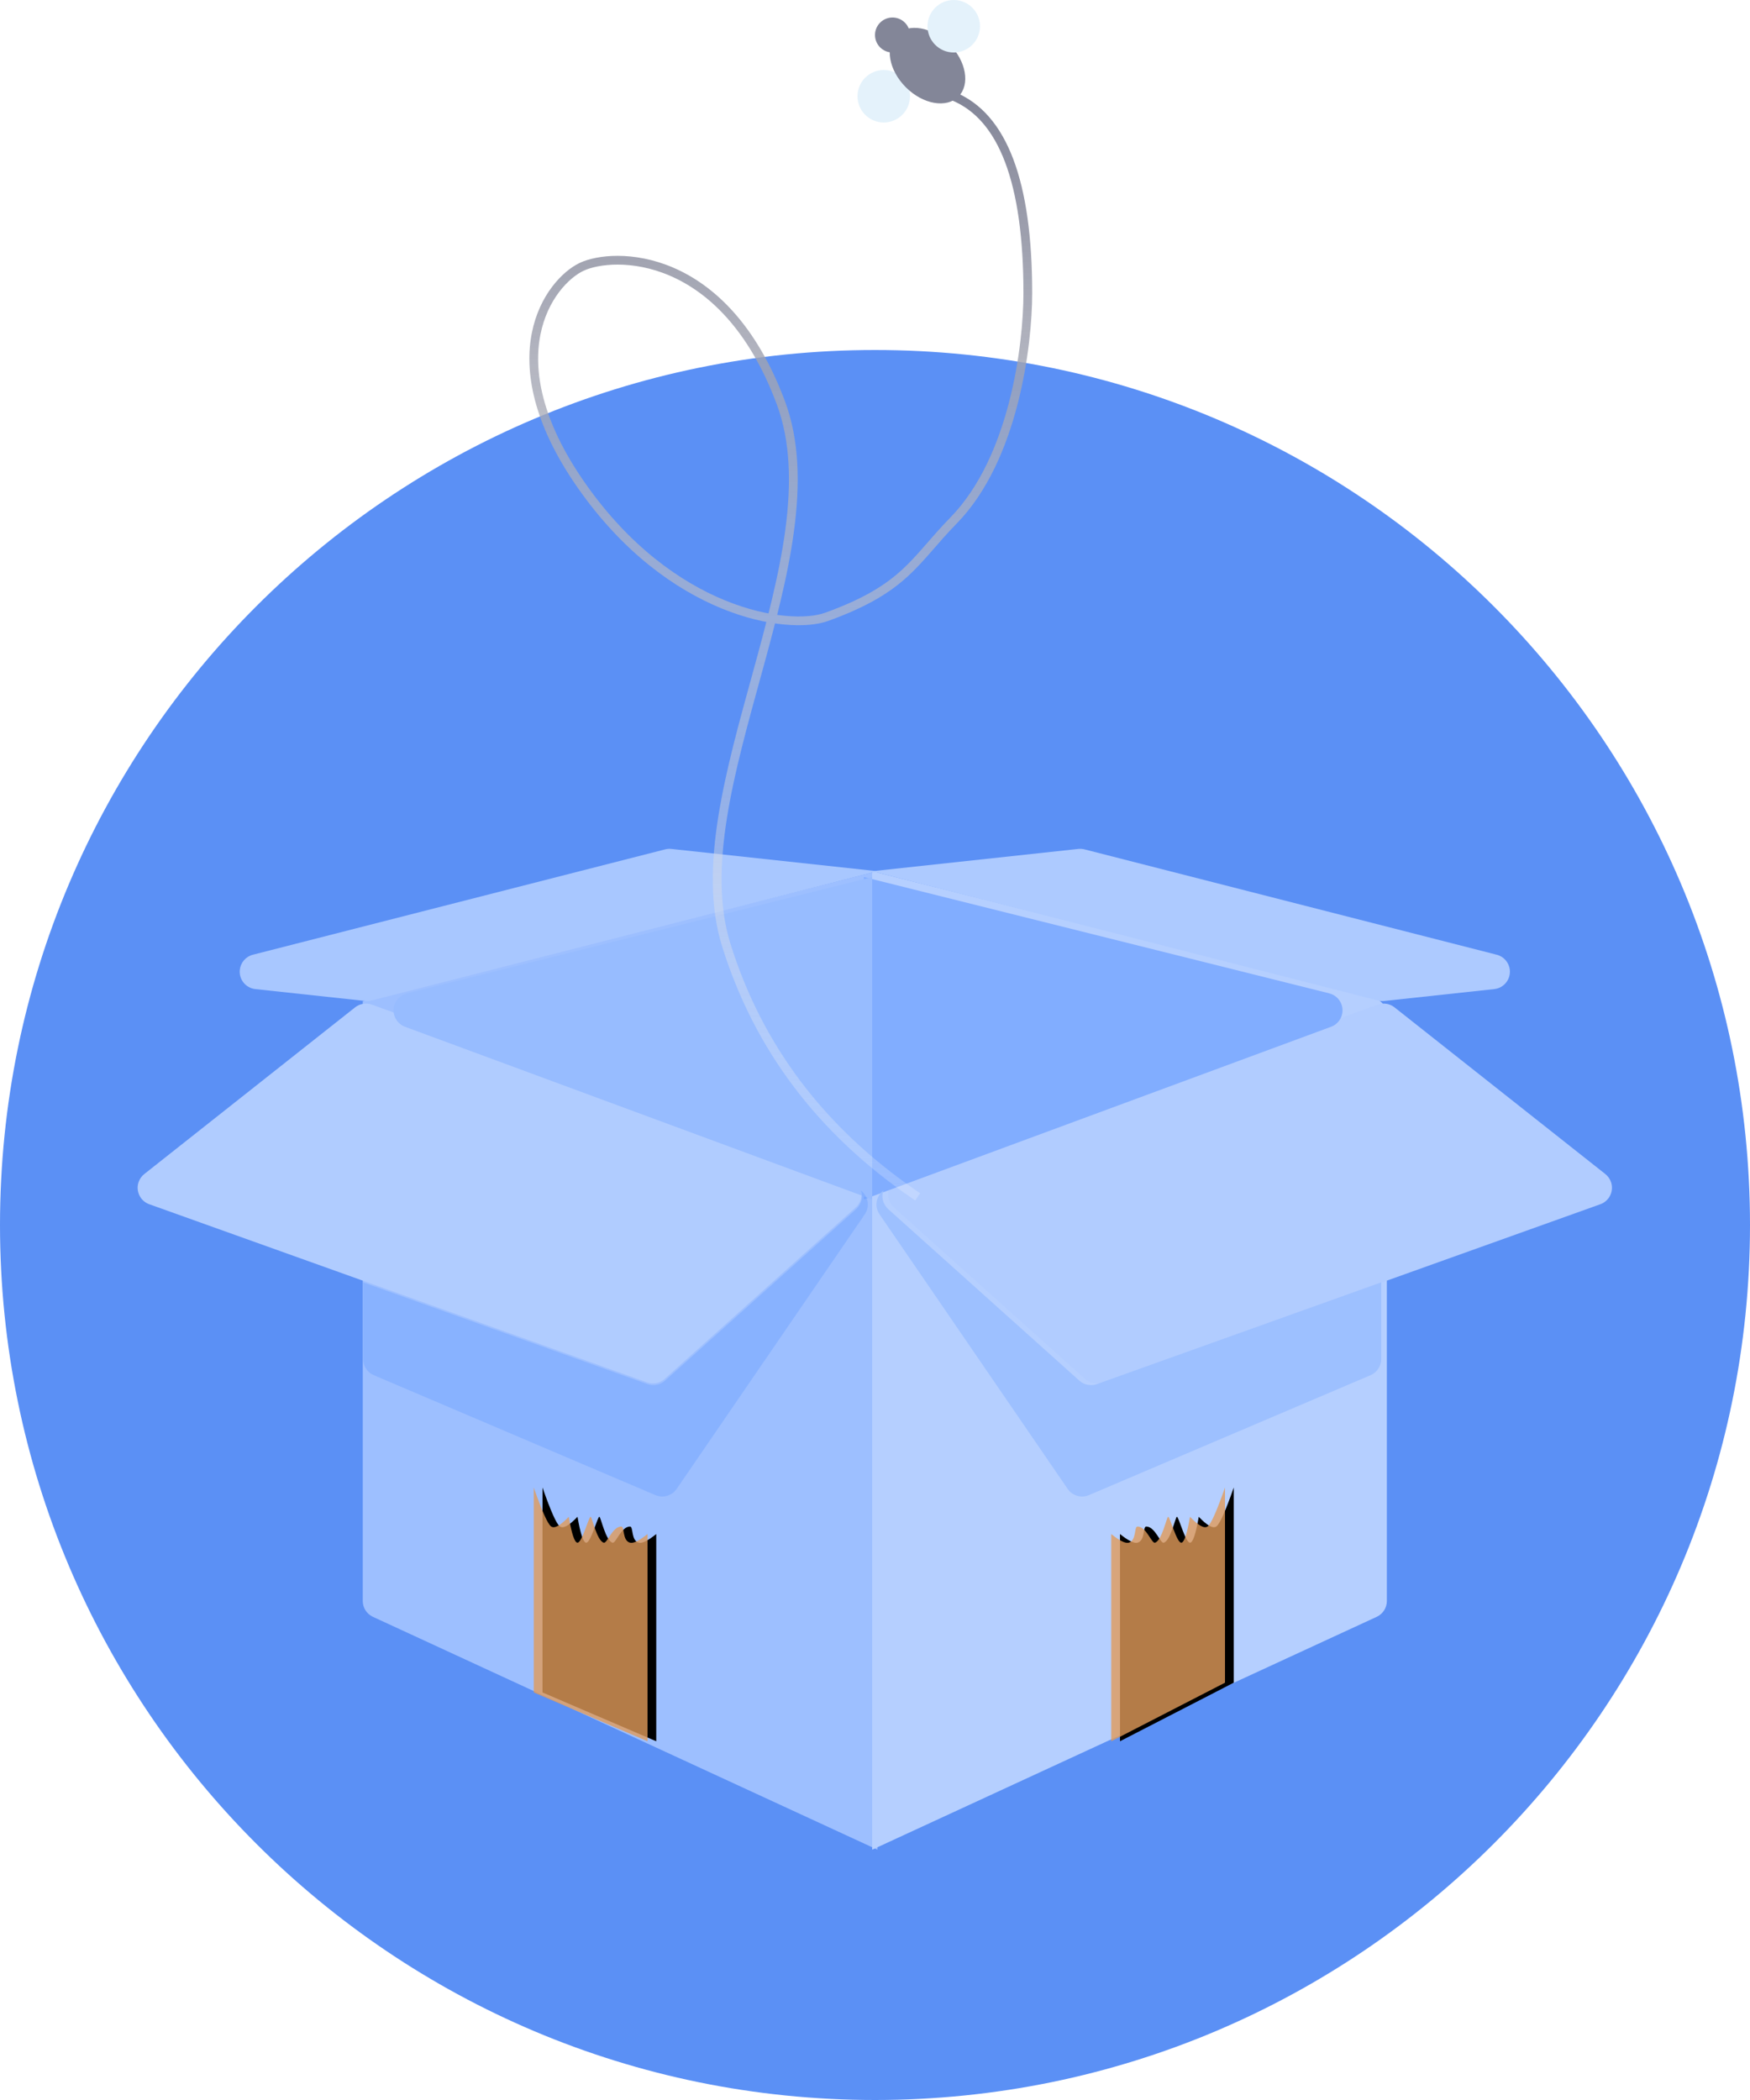 <?xml version="1.0" encoding="UTF-8" standalone="no"?>
<svg width="200px" height="240px" viewBox="0 0 200 240" version="1.1" xmlns="http://www.w3.org/2000/svg" xmlns:xlink="http://www.w3.org/1999/xlink">
    <!-- Generator: Sketch 49 (51002) - http://www.bohemiancoding.com/sketch -->
    <title>Group 10</title>
    <desc>Created with Sketch.</desc>
    <defs>
        <path d="M46,170 C46.948,172.721 47.614,174.208 48,174.462 C48.386,174.715 49.052,174.343 50,173.346 C50.339,175.32 50.672,176.307 51,176.306 C51.531,176.305 52.289,173.325 52.5,173.346 C52.663,173.362 53.211,176.09 54,176.306 C54.395,176.415 54.98,174.463 56,174.462 C56.405,174.461 56.096,176.061 57,176.306 C57.385,176.411 58.052,176.082 59,175.32 L59,199 L46,193.423 L46,170 Z" id="path-1"></path>
        <filter x="-7.7%" y="-6.9%" width="130.8%" height="113.8%" filterUnits="objectBoundingBox" id="filter-2">
            <feOffset dx="1" dy="0" in="SourceAlpha" result="shadowOffsetOuter1"></feOffset>
            <feGaussianBlur stdDeviation="0.5" in="shadowOffsetOuter1" result="shadowBlurOuter1"></feGaussianBlur>
            <feComposite in="shadowBlurOuter1" in2="SourceAlpha" operator="out" result="shadowBlurOuter1"></feComposite>
            <feColorMatrix values="0 0 0 0 0   0 0 0 0 0   0 0 0 0 0  0 0 0 0.26 0" type="matrix" in="shadowBlurOuter1"></feColorMatrix>
        </filter>
        <path d="M125,170 L125,192.308 L112,199 L112,175.32 C112.948,176.082 113.615,176.411 114,176.306 C114.904,176.061 114.595,174.461 115,174.462 C116.02,174.463 116.605,176.415 117,176.306 C117.789,176.09 118.337,173.362 118.5,173.346 C118.711,173.325 119.469,176.305 120,176.306 C120.328,176.307 120.661,175.32 121,173.346 C121.948,174.343 122.614,174.715 123,174.462 C123.386,174.208 124.052,172.721 125,170 Z" id="path-3"></path>
        <filter x="-7.7%" y="-6.9%" width="130.8%" height="113.8%" filterUnits="objectBoundingBox" id="filter-4">
            <feOffset dx="1" dy="0" in="SourceAlpha" result="shadowOffsetOuter1"></feOffset>
            <feGaussianBlur stdDeviation="0.5" in="shadowOffsetOuter1" result="shadowBlurOuter1"></feGaussianBlur>
            <feComposite in="shadowBlurOuter1" in2="SourceAlpha" operator="out" result="shadowBlurOuter1"></feComposite>
            <feColorMatrix values="0 0 0 0 0   0 0 0 0 0   0 0 0 0 0  0 0 0 0.26 0" type="matrix" in="shadowBlurOuter1"></feColorMatrix>
        </filter>
        <linearGradient x1="50%" y1="0%" x2="50%" y2="100%" id="linearGradient-5">
            <stop stop-color="#838698" offset="0%"></stop>
            <stop stop-color="#FFFFFF" stop-opacity="0.2" offset="100%"></stop>
        </linearGradient>
    </defs>
    <g id="报表" stroke="none" stroke-width="1" fill="none" fill-rule="evenodd">
        <g id="无应用－空" transform="translate(-567, -330)">
            <g id="Group-11" transform="translate(567, 330)">
                <g id="Group-10">
                    <path d="M200,140 C200,195.229 155.229,240 100,240 C44.771,240 0,195.229 0,140 C0,84.771 44.771,40 100,40 C155.229,40 200,84.771 200,140" id="Fill-1" fill="#5B90F5"></path>
                    <g id="Group-9" transform="translate(15, 0)">
                        <g id="Group-3" transform="translate(0, 97)">
                            <path d="M26.457,17.435 L85.279,2.568 L85.279,114.393 L27.619,87.781 C26.911,87.454 26.457,86.745 26.457,85.965 L26.457,17.435 Z" id="Rectangle-3" fill="#9DBFFF"></path>
                            <path d="M141.988,17.053 L84.677,2.568 L84.677,114.393 L142.336,87.781 C143.045,87.454 143.498,86.745 143.498,85.965 L143.498,18.992 C143.498,18.076 142.876,17.278 141.988,17.053 Z" id="Combined-Shape" fill="#B5CFFF"></path>
                            <path d="M27.505,17.815 L82.14,37.627 C83.178,38.004 83.715,39.151 83.338,40.189 C83.226,40.499 83.039,40.776 82.794,40.996 L60.957,60.593 C60.41,61.084 59.639,61.235 58.947,60.987 L2.058,40.627 C1.018,40.255 0.477,39.11 0.849,38.07 C0.975,37.718 1.198,37.408 1.492,37.175 L25.583,18.126 C26.127,17.696 26.854,17.579 27.505,17.815 Z" id="Rectangle-7" fill="#B0CCFF"></path>
                            <path d="M142.45,17.815 L87.816,37.627 C86.778,38.004 86.241,39.151 86.618,40.189 C86.73,40.499 86.917,40.776 87.162,40.996 L108.999,60.593 C109.545,61.084 110.317,61.235 111.008,60.987 L167.897,40.627 C168.937,40.255 169.479,39.11 169.107,38.07 C168.98,37.718 168.758,37.408 168.464,37.175 L144.372,18.126 C143.829,17.696 143.102,17.579 142.45,17.815 Z" id="Rectangle-7" fill="#B1CCFF"></path>
                            <path d="M108.233,0.021 L84.677,2.568 L142.501,17.345 C142.733,17.404 142.974,17.422 143.211,17.396 L155.775,16.038 C156.873,15.919 157.667,14.933 157.549,13.834 C157.459,13.005 156.864,12.318 156.055,12.112 L108.944,0.072 C108.712,0.013 108.471,-0.004 108.233,0.021 Z" id="Rectangle-4" fill="#ADCAFF"></path>
                            <path d="M61.722,0.021 L85.279,2.568 L27.454,17.345 C27.223,17.404 26.982,17.422 26.744,17.396 L14.181,16.038 C13.082,15.919 12.288,14.933 12.407,13.834 C12.497,13.005 13.092,12.318 13.9,12.112 L61.012,0.072 C61.244,0.013 61.484,-0.004 61.722,0.021 Z" id="Rectangle-4" fill="#A8C7FF"></path>
                            <path d="M90.016,16.528 L143.2,3.232 L143.2,40.076 L89.808,20.344 C88.772,19.961 88.242,18.811 88.625,17.775 C88.854,17.155 89.375,16.688 90.016,16.528 Z" id="Rectangle-3" fill="#81ADFF" transform="translate(113.466, 21.654) scale(-1, 1) translate(-113.466, -21.654) "></path>
                            <path d="M31.493,16.528 L84.677,3.232 L84.677,40.076 L31.285,20.344 C30.249,19.961 29.719,18.811 30.102,17.775 C30.331,17.155 30.852,16.688 31.493,16.528 Z" id="Rectangle-3" fill="#97BCFF"></path>
                            <path d="M83.396,39.059 C84.062,39.566 84.362,40.46 84.077,41.296 C84.018,41.468 83.936,41.631 83.834,41.781 L62.333,73.161 C61.794,73.947 60.776,74.244 59.899,73.87 L27.718,60.164 C26.981,59.849 26.502,59.125 26.502,58.324 L26.502,49.555 L58.992,61.183 C59.683,61.43 60.455,61.279 61.001,60.788 L82.838,41.191 C83.083,40.971 83.27,40.694 83.382,40.385 C83.544,39.94 83.537,39.475 83.396,39.059 Z" id="Combined-Shape" fill="#649BFF" opacity="0.363"></path>
                            <path d="M142.063,39.059 C142.729,39.566 143.029,40.46 142.744,41.296 C142.686,41.468 142.604,41.631 142.501,41.781 L121,73.161 C120.462,73.947 119.443,74.244 118.567,73.87 L86.386,60.164 C85.648,59.849 85.169,59.125 85.169,58.324 L85.169,49.555 L117.659,61.183 C118.35,61.43 119.122,61.279 119.669,60.788 L141.505,41.191 C141.75,40.971 141.937,40.694 142.05,40.385 C142.211,39.94 142.205,39.475 142.063,39.059 Z" id="Combined-Shape" fill="#9DC0FF" transform="translate(114.01, 56.545) scale(-1, 1) translate(-114.01, -56.545) "></path>
                        </g>
                        <g id="Rectangle-5">
                            <use fill="black" fill-opacity="1" filter="url(#filter-2)" xlink:href="#path-1"></use>
                            <use fill-opacity="0.8" fill="#E19B5A" fill-rule="evenodd" xlink:href="#path-1"></use>
                        </g>
                        <g id="Rectangle-5">
                            <use fill="black" fill-opacity="1" filter="url(#filter-4)" xlink:href="#path-3"></use>
                            <use fill-opacity="0.8" fill="#E19B5A" fill-rule="evenodd" xlink:href="#path-3"></use>
                        </g>
                        <g id="Group-6" transform="translate(46, 0)">
                            <path d="M43.464,136.5 C32.797,129.167 25.643,119.667 22,108 C16.536,90.5 34.768,63.5 28.232,46 C21.696,28.5 9.066,28.791 5.464,30.5 C1.862,32.209 -4.781,40.864 5.464,55.5 C15.709,70.136 29.107,72.073 33.464,70.5 C42.464,67.25 43.458,64.104 47.964,59.5 C54.896,52.417 56.464,39.408 56.464,33.5 C56.464,20.833 53.631,13.333 47.964,11" id="Line" stroke="url(#linearGradient-5)" stroke-linecap="square"></path>
                            <g id="Group-4" transform="translate(37, 0)">
                                <circle id="Oval" fill="#E4F2FB" cx="3" cy="11" r="3"></circle>
                                <ellipse id="Oval" fill="#838698" transform="translate(8, 7.5) rotate(45) translate(-8, -7.5) " cx="8" cy="7.5" rx="5" ry="3.5"></ellipse>
                                <circle id="Oval" fill="#838698" transform="translate(4, 4) rotate(45) translate(-4, -4) " cx="4" cy="4" r="2"></circle>
                                <circle id="Oval" fill="#E4F2FB" cx="11" cy="3" r="3"></circle>
                            </g>
                        </g>
                    </g>
                </g>
            </g>
        </g>
    </g>
</svg>
